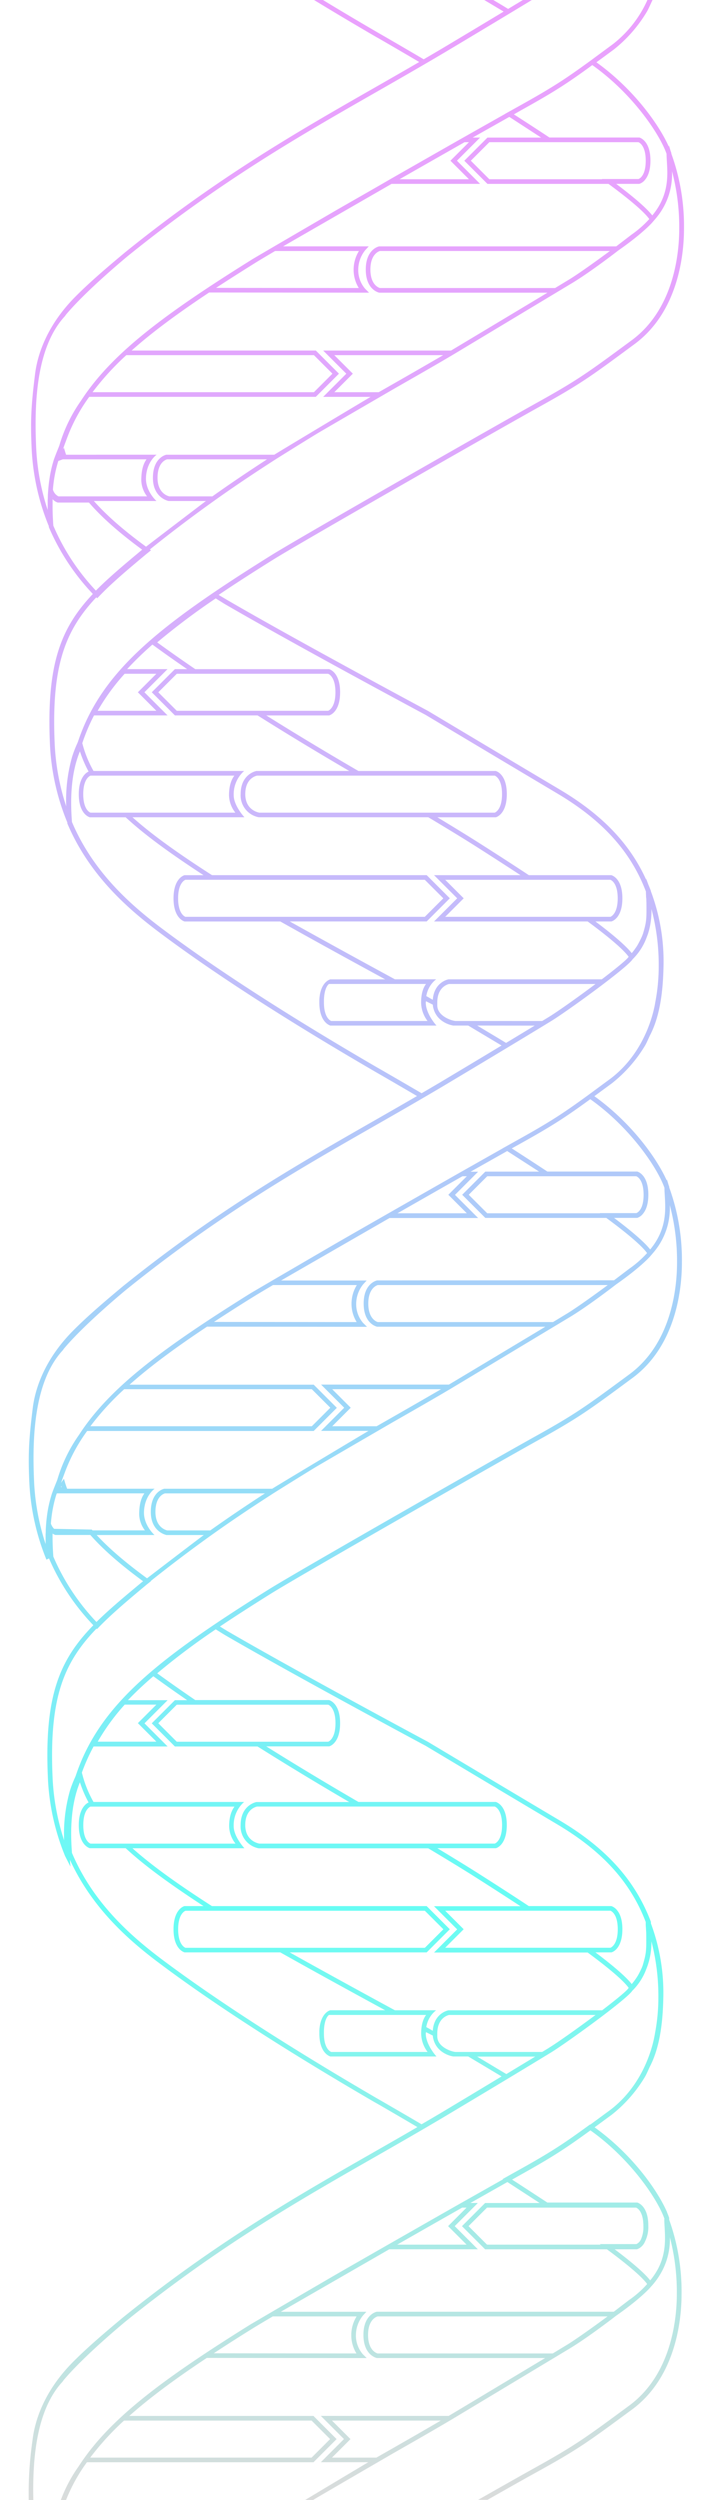 <svg xmlns="http://www.w3.org/2000/svg" xmlns:xlink="http://www.w3.org/1999/xlink" viewBox="0 0 309.03 1080"><defs><style>.cls-1{fill:url(#linear-gradient);}</style><linearGradient id="linear-gradient" x1="148.2" y1="1.98" x2="158.86" y2="1082.61" gradientUnits="userSpaceOnUse"><stop offset="0" stop-color="#eaa1fd"/><stop offset="0.11" stop-color="#e5a4fd"/><stop offset="0.25" stop-color="#d6affc"/><stop offset="0.4" stop-color="#bebffa"/><stop offset="0.56" stop-color="#9dd7f8"/><stop offset="0.72" stop-color="#72f5f5"/><stop offset="0.76" stop-color="#66fdf4"/><stop offset="1" stop-color="#dbdbdb"/></linearGradient></defs><title>dna-inverted-mask</title><g id="Layer_2" data-name="Layer 2"><path class="cls-1" d="M272.28,1041.56l.89-.65c19.32-14.24,21.41-39.58,21.41-49.81a92,92,0,0,0-5.35-32.16c0-.17,0-.35,0-.51l0-.31c-.24-.71-.55-1.5-.91-2.34l-.19-.64,0,.12c-4-9-14.71-24.43-31.14-36.26l7.41-5.44a60.1,60.1,0,0,0,14.38-16.4c.67-1.12,2-4.25,2.23-4.62,4.47-8.85,5.47-19.85,5.68-29.44a86.11,86.11,0,0,0-5.36-32.19c0-.16,0-.32,0-.48v-.18l-.06-.17C274.46,812.24,262,798.39,242,786.49c-29-17.24-56.72-33.83-57-34-.56-.3-56.34-30.2-86.94-48l-3-1.84c6.77-4.53,14.13-9.26,22.16-14.27,12.66-7.91,97.79-56.44,115-66,17.77-9.87,22.08-13,40.21-26.41l.89-.65c19.32-14.24,21.41-39.58,21.41-49.81a91.88,91.88,0,0,0-5.47-32.49l0-.29c-.09-.28-.2-.58-.31-.88l-.69-2.3-.11.38c-4-9-14.75-24.53-31.26-36.38l7.6-5.58a60.1,60.1,0,0,0,14.38-16.4c.66-1.12,2-4.26,2.23-4.62,4.47-8.85,5.47-19.85,5.68-29.44a86.31,86.31,0,0,0-5.46-32.48v-.16l-.06-.17c-.32-.83-.65-1.64-1-2.46l-1-2.66V380c-7.05-15.57-19-28-37.15-38.82-29-17.24-56.72-33.83-57-34-.56-.3-56.34-30.2-86.94-48L94.49,257c7.16-4.83,15-9.88,23.63-15.26,12.66-7.91,97.79-56.44,115-66,17.77-9.87,22.08-13,40.21-26.41l.89-.65c19.32-14.24,21.41-39.58,21.41-49.81a91.78,91.78,0,0,0-5.47-32.48l0-.3-.32-.88-.69-2.3-.11.38c-4-9-14.75-24.52-31.26-36.38,2.27-1.65,4.76-3.49,7.6-5.58A60.1,60.1,0,0,0,279.68,4.9c.66-1.12,2-4.25,2.23-4.62,0-.09.08-.19.13-.28h-2.22A50,50,0,0,1,265,19l-.89.66c-3.07,2.26-5.73,4.22-8.13,6h0l-.57.42c-11.11,8.09-16.56,11.68-31.25,19.84l-2.88,1.61-3.07,1.71.05,0c-7.61,4.29-20.08,11.34-21.5,12.15-8.61,4.9-18.31,10.43-28.06,16C160.77,82,152.82,86.5,145.4,90.77,145,91,110.34,111.19,109.06,112,71.66,135.35,48.35,152.47,35,173.12a65.7,65.7,0,0,0-9.37,19.4h0c0,.06-2,4.86-2.5,6.52-.06.21-.13.41-.18.62a52.37,52.37,0,0,0-1.61,7.5c-.36,2.46-.56,4.86-.67,7.12,0,.58,0,1.14-.06,1.69,0,.28,0,.55,0,.83s0,.54,0,.8c0,.95,0,1.86,0,2.72a100.81,100.81,0,0,1-5-27.53c-.75-17.72-.21-42.37,12.35-56.1.27-.3.45-.64.71-.94,8.73-10.33,24.9-23.75,26.57-25.14C95.39,78.17,130,58.41,163.47,39.29c9.87-5.64,19.2-11,28.64-16.59C207.73,13.38,220.73,5.54,229.88,0H226l-6.38,3.85-3.3-2L213.19,0H209.3l6,3.59L217.68,5c-8,4.83-16.93,10.18-26.56,15.93q-4,2.37-8,4.69C172.48,19.35,164,14.48,163.92,14.44Q151.21,7.06,139.59,0h-3.86q12.93,7.89,27.19,16.17c.08,0,8.06,4.62,18.27,10.62-6.13,3.56-12.3,7.1-18.71,10.76C128.94,56.71,94.26,76.52,54,109.07c-8.49,7.08-15.52,13.14-21.45,19.12-15.12,15.24-17,30.09-17.46,33.93-1.66,13.31-1.92,19.75-1.45,30.77A100.64,100.64,0,0,0,21,227.07l.07,0c0,.43.06.69.06.69a97.72,97.72,0,0,0,19,28.83c-13.88,14.69-20,30.28-18.57,64.34A100.41,100.41,0,0,0,29,355.07l.1.19c0,.3,0,.46,0,.46,9.49,22.41,26.24,36.93,39.76,47.08,23.37,17.53,54.69,37.74,93.1,60.07.08.05,8.06,4.62,18.27,10.62-6.13,3.56-12.3,7.1-18.71,10.76C128,503.41,93.35,523.22,53,555.77c-8.49,7.08-15.53,13.14-21.45,19.12-15.12,15.24-17,30.08-17.46,33.93-1.66,13.31-1.92,19.75-1.45,30.77a100.64,100.64,0,0,0,7.43,34.18l1.11-.53A97.86,97.86,0,0,0,40.34,702.1c-14.65,15-21.15,30.54-19.66,65.49a100.41,100.41,0,0,0,7.43,34.18l2.34,4.61-.25-3c9.64,21.08,25.66,35,38.7,44.75,23.37,17.53,54.69,37.74,93.1,60.07.09,0,8.14,4.67,18.41,10.7-6.2,3.61-12.45,7.18-18.94,10.89-33.54,19.16-68.22,39-108.53,71.52-8.49,7.08-15.52,13.14-21.45,19.12-15.12,15.24-17,30.09-17.46,33.93A159,159,0,0,0,12.41,1080h2c-.38-17.11,1.12-38.58,12.52-51,.27-.3.46-.64.71-.94,8.73-10.33,24.9-23.75,26.57-25.14,40.17-32.45,74.78-52.21,108.25-71.33,9.87-5.64,19.2-11,28.64-16.59,22.07-13.17,39-23.4,47.05-28.33,6.35-3.86,32.73-22.91,35.15-26.68a25.58,25.58,0,0,0,5.9-9c0-.08.05-.15.08-.22a30.45,30.45,0,0,0,2.27-12.14,94,94,0,0,1,3,24.51,81.6,81.6,0,0,1-1.45,15.2c-.16.8-2.76,20.39-19.14,33l-.89.66c-3,2.2-5.59,4.11-7.94,5.83l-.11-.07-.57.42c-11.11,8.1-16.56,11.68-31.25,19.84l-2.89,1.61-3.06,1.72.18.11c-7.59,4.28-20.3,11.46-21.73,12.28-8.61,4.9-18.31,10.43-28.06,16-7.91,4.52-15.86,9.07-23.28,13.34-.42.25-35.06,20.42-36.34,21.22-37.4,23.36-60.71,40.48-74,61.13A62.47,62.47,0,0,0,26.29,1080h2.26l.18-.46a73.54,73.54,0,0,1,8.84-15.85h97.92l10-10-10-10H55.88c8.51-7.58,19.24-15.6,33.5-25.07l66.7.07h2.42l-1.72-1.71a12.35,12.35,0,0,1-2.95-8.29,13.51,13.51,0,0,1,3-8.33l1.53-1.67h-37c1.7-1,46.73-26.91,46.89-27h38.28l-10-10,10-10H203.3l16-9.05,13.95,9.06H209.67l-10,10,10,10h52.65c11.42,8.44,15.8,12.8,17.39,15a42.85,42.85,0,0,1-7.84,6.92l-6.59,5.05H163.08l-.2,0c-.23,0-5.8,1.26-5.8,10s5.57,9.93,5.8,10l.1,0h72.63c-.27.17-40.3,24.19-41.68,25H138.67l10,10-10,10h20.52c-1.47.84-15.8,9.41-27.28,16.31h3.43l.94-.57c1.88-1.13,32.93-19.17,34.18-19.88,8.26-4.72,16.14-9.21,24-13.86,1.53-.9,50.67-30.46,51.67-31.06,8.22-4.94,20.06-14.14,20.06-14.14,11.16-7.8,15-12.42,15.09-12.54a31.93,31.93,0,0,0,5.18-7.44,29.51,29.51,0,0,0,3.07-14,94.33,94.33,0,0,1,3,24.54c0,9.93-2,34.5-20.59,48.19l-.89.66c-18.06,13.3-22.35,16.47-40,26.28-4.42,2.45-13.36,7.5-24.4,13.77h4.05c9.62-5.46,17.32-9.81,21.33-12C249.84,1058.1,254.15,1054.93,272.28,1041.56Zm14.9-528.42c0,1.08.08,2.25.15,3.5.31,5.23.72,12-3.56,19.24a1,1,0,0,1-.1.17c-.28.47-.58.93-.9,1.4-.08.11-.15.22-.22.33-.3.42-.62.84-.95,1.26l-.35.45-.24.27c-2.35-3-7.59-7.61-15.61-13.63h9.9l.12,0a5.25,5.25,0,0,0,2.47-1.77c1.17-1.4,2.33-3.88,2.33-8.25,0-8.68-4.57-9.92-4.76-10l-.12,0H236.57c-4.65-3.07-9.69-6.35-15.37-10l3-1.67c14.27-7.93,19.87-11.54,30.92-19.59C272.28,487,284.1,504.37,287.18,513.14Zm-124,40-.2,0c-.23.05-5.8,1.26-5.8,10s5.57,9.93,5.8,10l.1,0h72.63c-.27.17-40.3,24.19-41.68,25H138.77l10,10-10,10h20.52c-2.39,1.37-38.86,23.22-41.65,25H71.18l-.2,0c-.23.05-5.8,1.26-5.8,10s6.77,10,6.84,10H88.09c-1,.68-18,13.66-24.54,18.69C54.23,675,47.21,669,41.78,663.13h25s-4.74-4.19-4.55-10c.23-7,4.61-10,4.61-10H28.9l.11,0a44.15,44.15,0,0,1-1.36-4.3l-1.32,1.81.3-.73c0-.1,2-5.44,2.2-5.88a73.54,73.54,0,0,1,8.84-15.85h97.92l10-10-10-10H56c8.51-7.58,19.24-15.6,33.5-25.07l66.7.07h2.42l-1.72-1.71a12.35,12.35,0,0,1-2.95-8.29,13.51,13.51,0,0,1,3-8.33l1.53-1.67h-37c1.7-1,46.73-26.91,46.89-27h38.28l-10-10,10-10H203.4c.51-.3,9.83-5.56,15.81-8.93L233,506.14H209.76l-10,10,10,10h52.29c11.54,8.51,16,12.92,17.62,15.19a45.37,45.37,0,0,1-7.7,6.76l-6.59,5Zm99.51,2c-6.94,5.14-14.11,10.19-17.48,12.24l-6.2,3.76H163.3c-.6-.17-4.12-1.46-4.12-8s3.54-7.84,4.12-8Zm-72.06,45c-6.9,4-13.83,8-21.06,12.12l-6.79,3.88H143.59l8-8-8-8Zm-76.13,45c-7.69,5-15.55,10.26-23.61,16H72.28c-.65-.14-5.1-1.36-5.1-8s3.54-7.84,4.12-8Zm-87.84-2.7h-.32c.05-.14.11-.29.17-.43Zm12.41-26.3a117,117,0,0,1,14.61-16h81.09l8,8-8,8Zm53.41-45.07c5.23-3.42,10.8-7,16.73-10.67,1.72-1.07,4.76-2.89,8.79-5.26h36.23a15.31,15.31,0,0,0-2.3,8,15,15,0,0,0,2.23,8Zm79.31-46.93c9.88-5.65,19.61-11.19,28.08-16h1.9l-8,8,8,8Zm87.54,0H210.59l-8-8,8-8H275c.56.22,3.17,1.6,3.17,8,0,4-1,6-1.91,7a3.31,3.31,0,0,1-1.21.92H259.27ZM97,260.86c30.66,17.81,86.47,47.72,87,48,.27.16,28,16.76,57,34,19.5,11.6,31.64,25.05,38.18,42.31,0,.53,0,1.07.05,1.65,0,.23,0,.68.07,1.16s.05,1.16.09,1.82h0c.07,7.32.07,8.32-1.48,13.54,0,0-.31.84-.49,1.26a42.94,42.94,0,0,1-2,3.9,32.74,32.74,0,0,1-2.38,3.26c-2.35-3-7.61-7.63-15.69-13.69H264l.24,0c.2-.05,4.76-1.29,4.76-10s-4.56-9.92-4.76-10l-.12,0H228.57c-6.38-4.22-13.62-8.9-21.52-13.92-4.86-3.09-10.91-6.8-18-11.08h25l.24,0c.2-.05,4.76-1.29,4.76-10s-4.56-9.92-4.76-10l-.12,0H154.92c-14.09-8.19-27.47-16.26-39.83-24H142l.24,0c.2-.05,4.76-1.29,4.76-10s-4.56-9.92-4.76-10l-57.84,0c-5.76-3.92-11.28-7.8-16.45-11.56a299.82,299.82,0,0,1,25.29-19ZM197,441.07c-1.49,0-8-2-8-6.75,0-.16,0-1,0-1.24,0-6.65,4.47-7.86,5.1-8h63.3c-7.79,5.84-16.6,12.07-20.16,14.23l-2.91,1.77Zm34.09,2-12.36,7.47-3.3-2-9.18-5.5Zm-37.08-20h-.16c-.07,0-6.24,1.13-6.79,8.84-.4-.22-.87-.48-1.34-.76s-1-.58-1.47-.82a11.5,11.5,0,0,1,4.26-7.27H170.69c-17.67-9.6-32.92-18-45.45-25l59.18,0,10-10-10-10H91.62c-15.58-10-26.32-17.83-34.36-25h48.39s-4.64-5-4.64-9.5a13.44,13.44,0,0,1,4.51-10.5H40.42a48.82,48.82,0,0,1-4.76-11.66l-.1-.37.08-.19a82.08,82.08,0,0,1,5-11.78H72.42l-10-10,10-10H54.94a142.39,142.39,0,0,1,10.94-10.6c4.72,3.45,9.74,7,15,10.6H75.6l-10,10,10,10h35.73c12.26,7.73,25.58,15.8,39.62,24H110.84c-.06,0-6.83,1.24-6.83,10a9.61,9.61,0,0,0,7.86,10h73.25c8.36,5,15.37,9.28,20.85,12.76,6.88,4.38,13.26,8.49,19,12.25H187.6l10,10-10,10H254c11.62,8.57,16.08,13,17.71,15.26-.7,1.17-5.61,5.17-11.61,9.74Zm-9.87,2c-1.1,1.44-2.13,3.88-2.13,8a13.37,13.37,0,0,0,2.78,8H143.17c-.55-.22-3.16-1.61-3.16-8,0-.23,0-.46,0-.68s0-.37,0-.55c.22-5.14,1.82-6.51,2.2-6.77Zm-104-29c-.55-.22-3.16-1.61-3.16-8s2.64-7.79,3.16-8H183.6l8,8-8,8Zm-41-45c-.06,0-3.16-1-3.16-8,0-6.43,2.64-7.79,3.16-8h62.16c-1.16,1.51-2.32,4.12-2.32,8.5a12.53,12.53,0,0,0,2.75,7.5Zm3.07-44a92.17,92.17,0,0,1,11.66-16H67.59l-8,8,8,8Zm99.61-16c.55.22,3.16,1.61,3.16,8s-2.64,7.79-3.16,8H76.42l-8-8,8-8Zm72,44c.55.22,3.16,1.61,3.16,8s-2.64,7.79-3.16,8H112.09c-.69-.12-6.08-1.25-6.08-8s4.47-7.86,5.1-8Zm50,45c.55.22,3.16,1.61,3.16,8s-2.64,7.79-3.16,8H192.42l8-8-8-8ZM225.08,47.71C239.36,39.78,245,36.17,256,28.12c17.19,12.17,29,29.55,32.09,38.32,0,1.08.08,2.25.15,3.5.31,5.23.72,12-3.55,19.24l-.11.18c-.27.46-.58.92-.9,1.39-.07.11-.14.22-.22.33-.3.42-.62.84-.95,1.26l-.35.45c-.07.09-.16.18-.24.27-2.35-3-7.58-7.61-15.61-13.63h9.9l.12,0a5.17,5.17,0,0,0,2.47-1.77c1.17-1.4,2.33-3.88,2.33-8.25,0-8.68-4.57-9.92-4.76-10l-.12,0H237.48c-4.64-3.07-9.69-6.35-15.37-10Zm35.16,29.72H211.5l-8-8,8-8h64.43c.55.22,3.16,1.61,3.16,8,0,4-1,6-1.9,7a3.32,3.32,0,0,1-1.22.91H260.18Zm-59.46-16h1.9l-8,8,8,8h-30C182.58,71.78,192.31,66.24,200.78,61.43Zm-90.66,52.26c1.72-1.07,4.76-2.89,8.79-5.26h36.23a15.31,15.31,0,0,0-2.3,8,15,15,0,0,0,2.23,8l-61.68-.07C98.62,120.94,104.19,117.4,110.12,113.69ZM54.59,153.43h81.09l8,8-8,8H40A117,117,0,0,1,54.59,153.43ZM27.54,193.16c0-.1,2-5.44,2.2-5.88a73.54,73.54,0,0,1,8.84-15.85H136.5l10-10-10-10H56.89c8.51-7.58,19.24-15.6,33.5-25.07l66.7.07h2.42l-1.72-1.71a12.35,12.35,0,0,1-2.95-8.29,13.51,13.51,0,0,1,3-8.33l1.53-1.67h-37c1.7-1,46.73-26.91,46.89-27H207.5l-10-10,10-10h-3.19c.51-.3,9.84-5.56,15.82-8.93l13.75,8.94h-23.2l-10,10,10,10H263c11.54,8.51,16,12.92,17.63,15.19a45.62,45.62,0,0,1-7.71,6.76l-6.59,5.05H164.09l-.2,0c-.23,0-5.8,1.26-5.8,10s5.57,9.93,5.8,10l.1,0h72.63c-.27.17-40.3,24.19-41.68,25H139.68l10,10-10,10H160.2c-2.39,1.37-38.86,23.22-41.65,25H72.09l-.2,0c-.23.05-5.8,1.26-5.8,10s6.77,10,6.84,10H89c-1,.74-20.76,15.79-25.88,19.73-9.81-7.17-17-13.49-22.55-19.73H67.64s-4.74-4.19-4.55-10c.23-7,4.61-10,4.61-10H28.56c-.33-1-.64-2-.91-3l-.5.69C27.35,193.61,27.51,193.22,27.54,193.16ZM263.6,108.43c-6.94,5.14-14.11,10.19-17.48,12.24l-6.2,3.76H164.21c-.6-.17-4.12-1.46-4.12-8s3.54-7.84,4.12-8Zm-72.06,45c-6.9,4-13.83,8-21.06,12.12l-6.79,3.88H144.5l8-8-8-8Zm-76.13,45c-7.69,5-15.55,10.26-23.61,16H73.19c-.65-.14-5.1-1.36-5.1-8s3.54-7.84,4.12-8Zm-90.36,1.21c.05-.17.11-.36.18-.56h.15l1.76-.65H63.33c-1.07,1.43-2.11,3.87-2.24,8a11.79,11.79,0,0,0,2.47,8H25.25a4.76,4.76,0,0,1-2.38-2.93A55.88,55.88,0,0,1,25.05,199.64Zm-2.4,15.3h0l.14.14h-.16S22.65,215,22.65,214.94Zm.4,12.15c-.14-2.1-.37-5.51-.32-9.39,0-.34,0-.69,0-1.06s0-.69,0-1a5,5,0,0,0,2.2,1.46l13.51,0c5.6,6.48,13,13,23,20.36-7.8,6.5-14.45,12.07-20,17.68A96,96,0,0,1,23.05,227.09Zm5.57,121.24a100.43,100.43,0,0,1-5-27.53c-1.41-33.12,4.53-48.43,18-62.75l.39.4.73-.74C48.15,252,55,246.23,63.36,239.26l1.92-1.54-.5-.36c8.34-6.69,16.44-12.84,24.34-18.55q3.09-2.24,6.13-4.38c8.15-5.74,16.1-11,23.88-16,1.1-.71,14.24-8.9,18.16-11.26,1.88-1.13,32.93-19.17,34.18-19.88,8.26-4.72,16.14-9.21,24-13.86,1.53-.9,50.66-30.46,51.67-31.06,8.22-4.94,20.06-14.14,20.06-14.14,11.11-7.77,15-12.38,15.08-12.54l.29-.32c.12-.13.22-.26.33-.39.32-.37.64-.73.93-1.1s.4-.51.59-.76.41-.54.6-.81.43-.61.63-.91.23-.36.34-.54a29.3,29.3,0,0,0,4.45-16.93,93.89,93.89,0,0,1,3.13,24.91c0,9.93-2,34.5-20.59,48.19l-.89.66c-18.06,13.3-22.35,16.47-40,26.28-17.18,9.54-102.36,58.1-115,66-48.42,30.26-73.25,50-83.42,80.53l-.12.24,0,.08a48.07,48.07,0,0,0-2.41,6.21A68.57,68.57,0,0,0,28.62,348.33ZM163,461.14c-38.34-22.29-69.59-42.46-92.9-59.94-13.29-10-29.73-24.22-39-46.11-.35-5-1.11-16.33,2.12-26.8.38-1.26.83-2.5,1.32-3.71a51.38,51.38,0,0,0,3.75,8.73c-.31.14-4.24,1.77-4.24,9.77,0,8.68,4.56,9.92,4.76,10l15.52,0c7.85,7.26,18.32,15,33.65,25H80l-.24,0c-.2.05-4.76,1.29-4.76,10s4.56,9.92,4.76,10l.12,0h41.28c12.33,6.94,27.57,15.34,45.33,25H143l-.24,0c-.19.05-4.38,1.19-4.74,8.9,0,.34,0,.7,0,1.07,0,8.68,4.56,9.92,4.76,10l.12,0h45.76s-4.64-5-4.64-10a2.52,2.52,0,0,1,.12-.51l2.92,1.47a7.51,7.51,0,0,0,.1.86c1.36,7.18,8.71,8.17,8.73,8.17h6.47l12.06,7.21,2.36,1.41c-8,4.83-16.93,10.18-26.56,15.93q-4,2.37-8,4.69C171.57,466.05,163.09,461.18,163,461.14ZM20.44,653.87c-.36,2.46-.56,4.86-.67,7.12,0,.58,0,1.14-.06,1.69,0,.28,0,.55,0,.83s0,.54,0,.8c0,1,0,1.86,0,2.72a100.81,100.81,0,0,1-5-27.53c-.75-17.72-.21-42.37,12.35-56.1.27-.3.45-.64.71-.94,8.73-10.33,24.9-23.75,26.57-25.14,40.17-32.45,74.78-52.21,108.25-71.33,9.87-5.64,19.2-11,28.64-16.59,22.07-13.17,39-23.4,47.05-28.33,6.35-3.86,32.73-22.91,35.15-26.68a25.58,25.58,0,0,0,5.9-9c0-.09.06-.18.1-.27l.24-.65c.16-.41.31-.81.44-1.22s.26-.82.37-1.22l.09-.34c.12-.48.23-.94.33-1.41v0a34.49,34.49,0,0,0,.67-7.59,93.87,93.87,0,0,1,3.13,24.9,81.6,81.6,0,0,1-1.45,15.2c-.16.8-2.76,20.39-19.14,33l-.89.66c-3.07,2.25-5.73,4.22-8.14,6h0l-.57.42c-11.11,8.1-16.56,11.69-31.25,19.85-.82.45-1.79,1-2.88,1.61l-3.07,1.71.05,0c-7.61,4.3-20.09,11.35-21.5,12.16-8.61,4.9-18.31,10.43-28.06,16-7.91,4.52-15.86,9.07-23.28,13.34-.42.25-35.06,20.42-36.34,21.22-37.4,23.36-60.71,40.48-74.05,61.13a65.7,65.7,0,0,0-9.37,19.4h0c0,.06-2,4.86-2.5,6.52-.06.21-.13.41-.18.62A52.37,52.37,0,0,0,20.44,653.87Zm3.7-7.53c.11-.36.25-.78.41-1.21H62.42c-1.07,1.43-2.11,3.87-2.24,8a11.79,11.79,0,0,0,2.47,8H40l-.3-.35-16.33-.33A6.09,6.09,0,0,1,22,658.2,55.88,55.88,0,0,1,24.14,646.34Zm-1.09,26.11c-.15-2.1-.37-5.51-.33-9.4,0-.18,0-.37,0-.55a4.7,4.7,0,0,0,1.2.6l.12,0h15c5.6,6.34,12.9,12.73,22.81,20-.46.35-.76.58-.86.67-7.48,6.22-13.9,11.58-19.3,16.93A96.12,96.12,0,0,1,23.05,672.45ZM27.71,795a100.43,100.43,0,0,1-5-27.53c-1.45-34,4.84-49.24,19-63.91l.21.22.72-.75c5.5-5.69,12.33-11.47,20.71-18.45.2-.17,1.92-1.53,1.92-1.53l-.1-.07c7.88-6.29,15.54-12.09,23-17.5q3.09-2.24,6.13-4.38c8.15-5.74,16.1-11,23.88-16,1.1-.71,14.24-8.9,18.16-11.26,1.88-1.13,32.93-19.17,34.18-19.88,8.26-4.72,16.14-9.21,24-13.86,1.53-.9,50.66-30.46,51.67-31.06,8.22-4.94,20.06-14.14,20.06-14.14,11.11-7.77,15-12.38,15.08-12.54l.29-.32c.12-.13.21-.26.33-.39l.93-1.1.59-.76c.21-.27.4-.54.59-.81s.44-.61.64-.91.22-.36.34-.54a29.32,29.32,0,0,0,4.45-16.94,94,94,0,0,1,3.13,24.92c0,9.93-2,34.5-20.59,48.19l-.89.66c-18.06,13.3-22.35,16.47-40,26.28-17.18,9.54-102.36,58.1-115,66-48.42,30.26-73.25,50-83.42,80.53l-.12.24,0,.08a48.07,48.07,0,0,0-2.41,6.21A68.57,68.57,0,0,0,27.71,795Zm39.88-58.6-8,8,8,8H42.24a92.93,92.93,0,0,1,11.66-16ZM190.2,913q-4,2.37-8,4.69c-10.68-6.27-19.16-11.14-19.24-11.18C124.66,884.2,93.41,864,70.1,846.55c-13.29-10-29.73-24.22-39-46.11-.35-5-1.11-16.33,2.12-26.8.38-1.26.83-2.5,1.32-3.71a51.38,51.38,0,0,0,3.75,8.73c-.31.14-4.24,1.77-4.24,9.77,0,8.68,4.56,9.92,4.76,10l15.52,0c7.85,7.26,18.32,15,33.65,25H80l-.24,0c-.2,0-4.76,1.29-4.76,10s4.56,9.92,4.76,10l.12,0h41.28c12.33,6.94,27.57,15.34,45.33,25H143l-.24,0c-.19,0-4.38,1.19-4.74,8.9,0,.34,0,.7,0,1.07,0,8.68,4.56,9.92,4.76,10l.12,0h45.76s-4.64-5-4.64-10a2.52,2.52,0,0,1,.12-.51l2.92,1.47a7.26,7.26,0,0,0,.1.86c1.36,7.18,8.71,8.17,8.73,8.17h6.47l12.06,7.21,2.36,1.41C208.76,901.88,199.83,907.23,190.2,913Zm-151-132.55h62.16c-1.16,1.51-2.32,4.12-2.32,8.5a12.53,12.53,0,0,0,2.75,7.5H39.16c-.06,0-3.16-1-3.16-8C36,782,38.64,780.64,39.16,780.43Zm144.43,45,8,8-8,8H80.16c-.55-.22-3.16-1.61-3.16-8s2.64-7.79,3.16-8Zm.54,45c-1.1,1.44-2.13,3.88-2.13,8a13.37,13.37,0,0,0,2.78,8H143.16c-.55-.22-3.16-1.61-3.16-8,0-.23,0-.46,0-.68s0-.37,0-.55c.22-5.14,1.82-6.51,2.2-6.77ZM218.85,896l-3.43-2.05-9.18-5.5h25.09C227.88,890.53,223.69,893.06,218.85,896Zm18.39-11.32-2.91,1.77H197c-1.49,0-8-2-8-6.75,0-.16,0-1,0-1.24,0-6.65,4.47-7.86,5.1-8h63.3C249.61,876.27,240.8,882.5,237.24,884.66Zm34.38-25.8c-.6,1.1-5.42,5-11.37,9.57H193.84c-.07,0-6.24,1.13-6.79,8.84-.4-.22-.87-.48-1.34-.76s-1-.58-1.47-.82a11.5,11.5,0,0,1,4.26-7.27H170.68c-17.67-9.6-32.92-18-45.45-25l59.18,0,10-10-10-10H91.61c-15.58-10-26.32-17.83-34.36-25h48.39s-4.64-5-4.64-9.5a13.44,13.44,0,0,1,4.51-10.5H40.41a48.82,48.82,0,0,1-4.76-11.66l-.27-1a82.52,82.52,0,0,1,5.07-11.3h32l-10-10,10-10H55.28a148.69,148.69,0,0,1,11-10.34c4.61,3.37,9.52,6.84,14.63,10.34H75.59l-10,10,10,10h35.73c12.26,7.73,25.58,15.8,39.62,24H110.83c-.06,0-6.83,1.24-6.83,10a9.61,9.61,0,0,0,7.86,10h73.25c8.36,5,15.37,9.28,20.85,12.76,6.88,4.38,13.26,8.49,19,12.25H187.59l10,10-10,10H254c11.74,8.66,16.18,13.08,17.76,15.33ZM141.84,736.43c.55.22,3.16,1.61,3.16,8s-2.64,7.79-3.16,8H76.41l-8-8,8-8Zm72,44c.55.22,3.16,1.61,3.16,8s-2.64,7.79-3.16,8H112.08c-.69-.12-6.08-1.25-6.08-8s4.47-7.86,5.1-8Zm50,45c.55.22,3.16,1.61,3.16,8s-2.64,7.79-3.16,8H192.41l8-8-8-8Zm14,23.48s-.31.84-.49,1.26c-.55,1.2-1.08,2.25-1.6,3.17a29,29,0,0,1-2.71,3.78c-2.35-3-7.61-7.63-15.69-13.69H264l.24,0c.2,0,4.76-1.29,4.76-10s-4.56-9.92-4.76-10l-.12,0H228.56c-6.38-4.22-13.62-8.9-21.52-13.92-4.86-3.09-10.91-6.8-18-11.08h25l.24,0c.2,0,4.76-1.29,4.76-10s-4.56-9.92-4.76-10l-.12,0H154.91c-14.09-8.19-27.47-16.26-39.83-24H142l.24,0c.2,0,4.76-1.29,4.76-10s-4.56-9.92-4.76-10l-57.84,0c-5.76-3.92-11.28-7.8-16.45-11.56a299.82,299.82,0,0,1,25.29-19L97,706.21c30.66,17.81,86.47,47.72,87,48,.27.16,28,16.76,57,34,19.42,11.55,31.53,24.93,38.09,42.08v.4c0,.54,0,1.1.05,1.69s.17,2.59.17,3C279.37,842.69,279.37,843.69,277.82,848.91ZM134.67,1045.69l8,8-8,8H39a117,117,0,0,1,14.61-16Zm19.46-45a15.31,15.31,0,0,0-2.3,8,15,15,0,0,0,2.23,8l-61.68-.07c5.23-3.42,10.8-7,16.73-10.67,1.72-1.07,4.76-2.89,8.79-5.26Zm39.54-39,8,8h-30c9.88-5.65,19.61-11.19,28.08-16h1.9Zm-24.2,96.12-6.79,3.88H143.49l8-8-8-8h47C183.63,1049.72,176.7,1053.68,169.47,1057.81Zm75.64-44.88-6.2,3.76H163.2c-.6-.17-4.12-1.46-4.12-8s3.54-7.84,4.12-8h99.39C255.65,1005.83,248.48,1010.88,245.11,1012.93Zm14.5-43.24H210.5l-8-8,8-8h64.42c.55.22,3.16,1.61,3.16,8a13.06,13.06,0,0,1-1.07,5.76,4.17,4.17,0,0,1-1.95,2H259.27Zm25.05,9.93c-.08.15-.14.3-.22.45s-.21.38-.32.57a29.49,29.49,0,0,1-3.1,4.49c-2.32-3-7.47-7.51-15.35-13.44h9.54l.11,0a5.88,5.88,0,0,0,3.39-3.19,14.19,14.19,0,0,0,1.5-7c0-8.68-4.56-9.92-4.75-10l-.12,0H236.57c-4.61-3-9.61-6.3-15.24-9.91l2.74-1.55c14.36-8,19.93-11.58,31.11-19.72,17.1,12.14,28.87,29.41,32,38.18l-.07.26c0,1.08.08,2.26.15,3.51C287.52,967,287.88,973.09,284.66,979.62Z"/></g></svg>